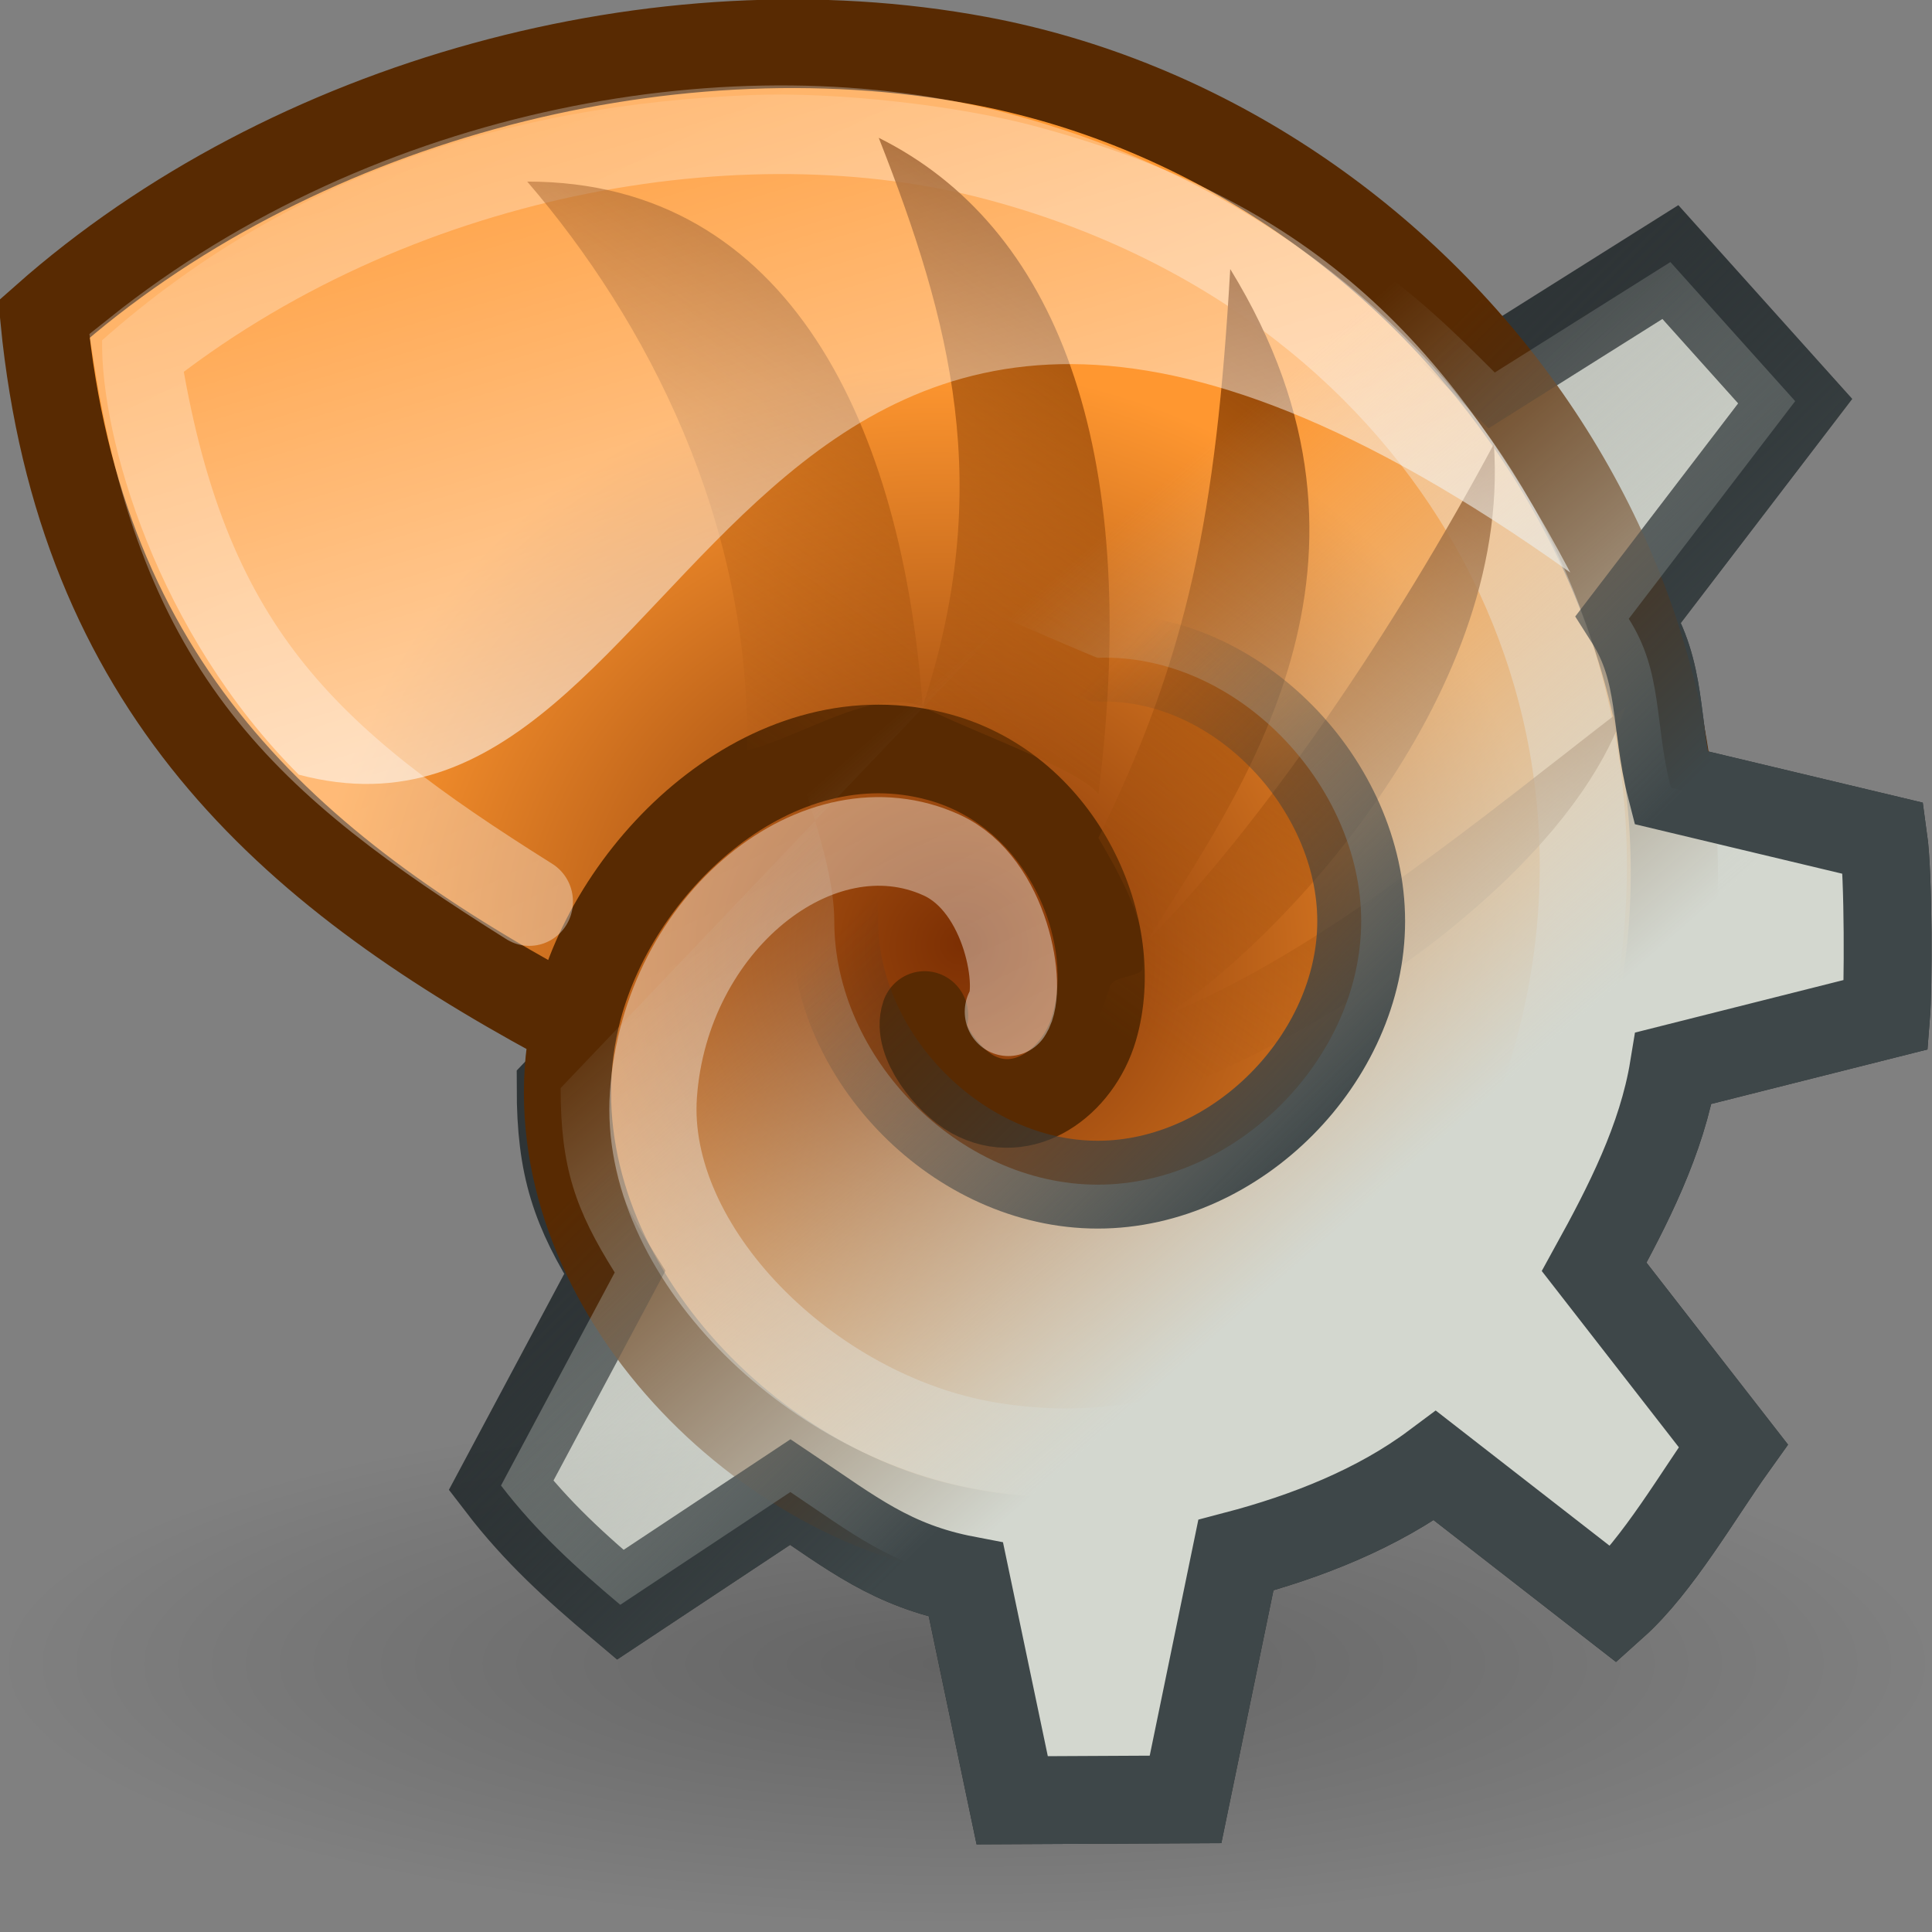 <?xml version="1.0" encoding="UTF-8" standalone="no"?>
<!-- Created with Inkscape (http://www.inkscape.org/) -->
<svg
   xmlns:dc="http://purl.org/dc/elements/1.1/"
   xmlns:cc="http://web.resource.org/cc/"
   xmlns:rdf="http://www.w3.org/1999/02/22-rdf-syntax-ns#"
   xmlns:svg="http://www.w3.org/2000/svg"
   xmlns="http://www.w3.org/2000/svg"
   xmlns:xlink="http://www.w3.org/1999/xlink"
   xmlns:sodipodi="http://sodipodi.sourceforge.net/DTD/sodipodi-0.dtd"
   xmlns:inkscape="http://www.inkscape.org/namespaces/inkscape"
   width="22"
   height="22"
   id="svg2"
   sodipodi:version="0.32"
   inkscape:version="0.44.1"
   version="1.0"
   sodipodi:docbase="/home/ulisse/icone/nautilus-actions/22x22"
   sodipodi:docname="nautilus-actions.svg"
   inkscape:export-filename="/home/ulisse/Desktop/nautilus-actions_22.png"
   inkscape:export-xdpi="90"
   inkscape:export-ydpi="90">
  <rect width="100%" height="100%" fill="#808080" stroke="none"/>
  <defs
     id="defs4">
    <linearGradient
       id="linearGradient2409"
       inkscape:collect="always">
      <stop
         id="stop2411"
         offset="0"
         style="stop-color:#3e4749;stop-opacity:1" />
      <stop
         id="stop2413"
         offset="1"
         style="stop-color:#2e3436;stop-opacity:0" />
    </linearGradient>
    <linearGradient
       inkscape:collect="always"
       id="linearGradient2330">
      <stop
         style="stop-color:#d3d7cf;stop-opacity:1;"
         offset="0"
         id="stop2332" />
      <stop
         style="stop-color:#d3d7cf;stop-opacity:0;"
         offset="1"
         id="stop2334" />
    </linearGradient>
    <linearGradient
       inkscape:collect="always"
       id="linearGradient2254">
      <stop
         style="stop-color:#8c4104;stop-opacity:1"
         offset="0"
         id="stop2256" />
      <stop
         style="stop-color:#a04e0b;stop-opacity:0;"
         offset="1"
         id="stop2258" />
    </linearGradient>
    <linearGradient
       inkscape:collect="always"
       id="linearGradient2246">
      <stop
         style="stop-color:#ffffff;stop-opacity:1;"
         offset="0"
         id="stop2248" />
      <stop
         style="stop-color:#ffffff;stop-opacity:0;"
         offset="1"
         id="stop2250" />
    </linearGradient>
    <linearGradient
       inkscape:collect="always"
       id="linearGradient2207">
      <stop
         style="stop-color:#ffffff;stop-opacity:1;"
         offset="0"
         id="stop2209" />
      <stop
         style="stop-color:#ffffff;stop-opacity:0.518"
         offset="1"
         id="stop2211" />
    </linearGradient>
    <linearGradient
       id="linearGradient2193">
      <stop
         style="stop-color:#7c2f03;stop-opacity:1"
         offset="0"
         id="stop2195" />
      <stop
         style="stop-color:#ff9730;stop-opacity:1"
         offset="1"
         id="stop2197" />
    </linearGradient>
    <linearGradient
       id="linearGradient3256"
       inkscape:collect="always">
      <stop
         id="stop3258"
         offset="0"
         style="stop-color:#000000;stop-opacity:1;" />
      <stop
         id="stop3260"
         offset="1"
         style="stop-color:#000000;stop-opacity:0;" />
    </linearGradient>
    <linearGradient
       inkscape:collect="always"
       xlink:href="#linearGradient2409"
       id="linearGradient3146"
       gradientUnits="userSpaceOnUse"
       gradientTransform="matrix(0.4,0,0,0.421,2.318,1.483)"
       x1="27.624"
       y1="31.545"
       x2="18.191"
       y2="21.526" />
    <linearGradient
       inkscape:collect="always"
       xlink:href="#linearGradient2330"
       id="linearGradient3151"
       gradientUnits="userSpaceOnUse"
       gradientTransform="matrix(0.4,0,0,0.421,2.318,1.483)"
       x1="32.72"
       y1="29.389"
       x2="20.753"
       y2="14.95" />
    <radialGradient
       inkscape:collect="always"
       xlink:href="#linearGradient3256"
       id="radialGradient3159"
       gradientUnits="userSpaceOnUse"
       gradientTransform="matrix(1,0,0,0.315,-1.215349e-14,26.813)"
       cx="25.456"
       cy="39.161"
       fx="25.456"
       fy="39.161"
       r="19.622" />
    <radialGradient
       inkscape:collect="always"
       xlink:href="#linearGradient2193"
       id="radialGradient3161"
       gradientUnits="userSpaceOnUse"
       gradientTransform="matrix(-1.407,-2.719337e-2,-2.615301e-2,1.353,28.408,13.103)"
       cx="2.211"
       cy="9.609"
       fx="1.669"
       fy="8.871"
       r="12.333" />
    <linearGradient
       inkscape:collect="always"
       xlink:href="#linearGradient2207"
       id="linearGradient3163"
       gradientUnits="userSpaceOnUse"
       gradientTransform="matrix(0.941,0,0,0.951,1.513,1.013)"
       x1="36.734"
       y1="44.648"
       x2="13.872"
       y2="-3.6" />
    <linearGradient
       inkscape:collect="always"
       xlink:href="#linearGradient2254"
       id="linearGradient3165"
       gradientUnits="userSpaceOnUse"
       x1="35.543"
       y1="11.797"
       x2="25.339"
       y2="25.988" />
    <linearGradient
       inkscape:collect="always"
       xlink:href="#linearGradient2246"
       id="linearGradient3167"
       gradientUnits="userSpaceOnUse"
       x1="27.499"
       y1="19.154"
       x2="21.067"
       y2="-3.195" />
  </defs>
  <sodipodi:namedview
     id="base"
     pagecolor="#ffffff"
     bordercolor="#a8a8a8"
     borderopacity="1"
     inkscape:pageopacity="0.0"
     inkscape:pageshadow="2"
     inkscape:zoom="15.839192"
     inkscape:cx="17.112343"
     inkscape:cy="9.7069814"
     inkscape:document-units="px"
     inkscape:current-layer="layer2"
     inkscape:showpageshadow="false"
     inkscape:grid-bbox="true"
     showgrid="true"
     inkscape:grid-points="false"
     gridspacingx="0.5px"
     gridspacingy="0.5px"
     gridempspacing="2"
     inkscape:window-width="966"
     inkscape:window-height="722"
     inkscape:window-x="41"
     inkscape:window-y="67"
     fill="#babdb6" />
  <g
     inkscape:label="Livello 1"
     inkscape:groupmode="layer"
     id="layer1"
     style="display:inline" />
  <g
     inkscape:groupmode="layer"
     id="layer2"
     inkscape:label="gear"
     style="display:inline">
    <path
       sodipodi:nodetypes="ccccccccccccccccccccccccssssc"
       id="path3243"
       d="M 6.384,12.39 C 6.384,13.295 6.552,13.775 7,14.49 L 5.705,16.916 C 6.11,17.444 6.559,17.85 7.063,18.274 L 9,16.99 C 9.699,17.458 10.154,17.828 11,17.99 L 11.526,20.5 L 13.5,20.49 L 14.073,17.709 C 14.877,17.498 15.687,17.179 16.342,16.69 L 18.379,18.274 C 18.878,17.827 19.342,17.015 19.737,16.463 L 18.153,14.426 C 18.532,13.738 18.925,12.976 19.058,12.163 L 21.479,11.553 C 21.5,11.294 21.509,9.99 21.447,9.547 L 19.026,8.969 C 18.838,8.238 18.938,7.659 18.547,7.046 L 20.442,4.568 L 19.021,2.984 L 17.021,4.242 C 16.568,3.789 16.116,3.337 15.437,2.884 L 6.384,12.39 z M 9,5.99 C 9.046,5.987 12.454,7.491 12.5,7.49 C 14.081,7.438 15.5,8.934 15.5,10.49 C 15.5,12.045 14.084,13.49 12.5,13.49 C 10.916,13.49 9.5,12.045 9.5,10.49 C 9.5,8.983 7.55,5.938 9,5.99 z "
       style="color:#000000;fill:#babdb6;fill-opacity:1;fill-rule:nonzero;stroke:#2e3436;stroke-width:1;stroke-linecap:butt;stroke-linejoin:miter;marker:none;marker-start:none;marker-mid:none;marker-end:none;stroke-miterlimit:4;stroke-dasharray:none;stroke-dashoffset:0;stroke-opacity:1;visibility:visible;display:inline;overflow:visible" />
    <path
       sodipodi:type="arc"
       style="opacity:0.224;color:#000000;fill:url(#radialGradient3159);fill-opacity:1;fill-rule:nonzero;stroke:none;stroke-width:1;stroke-linecap:butt;stroke-linejoin:miter;marker:none;marker-start:none;marker-mid:none;marker-end:none;stroke-miterlimit:4;stroke-dasharray:none;stroke-dashoffset:0;stroke-opacity:1;visibility:visible;display:inline;overflow:visible"
       id="path3254"
       sodipodi:cx="25.455845"
       sodipodi:cy="39.161163"
       sodipodi:rx="19.622213"
       sodipodi:ry="6.1871843"
       d="M 45.078 39.161 A 19.622 6.187 0 1 1  5.834,39.161 A 19.622 6.187 0 1 1  45.078 39.161 z"
       transform="matrix(0.561,0,0,0.479,-3.27,0.194)" />
    <g
       style="display:inline"
       id="g2375"
       transform="matrix(0.411,0,0,0.418,0.341,0.264)">
      <path
         sodipodi:nodetypes="cssssssscc"
         id="path1314"
         d="M 24.788,27.033 C 24.55,27.709 25.431,28.808 26.113,29.178 C 27.517,29.939 29.039,28.859 29.484,27.375 C 30.276,24.728 28.631,20.926 25.197,19.997 C 20.658,18.77 16.294,22.78 15.201,26.821 C 13.534,32.981 18.898,39.38 25.046,40.923 C 34.26,43.234 42.985,36.357 45.024,27.725 C 47.954,15.316 38.466,3.253 26.287,1.018 C 17.47,-0.6 7.181,2.147 0.387,8.065 C 1.387,18.065 7.14,23.049 14.64,27.049"
         style="fill:url(#radialGradient3161);fill-opacity:1;fill-rule:nonzero;stroke:#582a02;stroke-width:2.415;stroke-linecap:round;stroke-linejoin:miter;stroke-miterlimit:4;stroke-dasharray:none;stroke-opacity:1" />
      <path
         sodipodi:nodetypes="cssssscc"
         id="path2215"
         d="M 27.107,26.93 C 27.521,26.323 27.076,23.48 25.259,22.663 C 21.868,21.139 17.608,24.484 17.274,29.192 C 16.975,33.417 21.558,37.945 26.569,38.768 C 34.477,40.067 40.545,33.975 42.202,28.512 C 45.434,17.863 39.085,6.849 26.825,3.636 C 19.723,1.774 10.024,3.423 2.95,8.98 C 4.24,17.097 7.574,20.062 13.837,23.928"
         style="opacity:0.49;fill:none;fill-opacity:1;fill-rule:nonzero;stroke:url(#linearGradient3163);stroke-width:2.415;stroke-linecap:round;stroke-linejoin:miter;stroke-miterlimit:4;stroke-dasharray:none;stroke-opacity:1" />
      <path
         style="fill:url(#linearGradient3165);fill-opacity:1;fill-rule:evenodd;stroke:none;stroke-width:0.25pt;stroke-linecap:butt;stroke-linejoin:miter;stroke-opacity:1"
         d="M 21.489,4.919 C 23.303,9.553 24.408,13.718 22.593,19.279 C 23.759,19.888 26.585,20.88 27.012,21.489 C 28.116,12.651 25.907,7.128 21.489,4.919 z M 12.651,6.024 C 15.651,9.524 18.282,14.607 18.175,20.384 C 19.556,20.046 21.33,18.79 22.593,19.279 C 22.093,12.279 19.279,6.024 12.651,6.024 z M 30.326,8.233 C 29.97,14.418 29.28,17.959 27.012,22.593 C 27.541,23.511 28.335,24.88 28.116,25.907 C 28.076,26.08 27.448,26.099 27.344,26.281 C 27.338,26.291 27.319,26.302 27.312,26.312 L 26.625,28.344 C 26.595,28.355 26.559,28.39 26.531,28.406 C 26.517,28.414 26.483,28.431 26.469,28.438 L 24.656,29.844 C 28.286,30.307 38.453,24.841 40.268,19.279 C 36.589,22.132 32.577,25.493 28.719,27.062 C 31.441,25.296 37.407,19.14 36.954,12.651 C 34.454,17.337 31.166,22.214 28.219,25.219 C 30.544,21.482 34.862,15.648 30.326,8.233 z "
         transform="matrix(1.102,0,0,1.079,-0.164,-2.185)"
         id="path2225"
         sodipodi:nodetypes="ccccccccccssccsccccccc" />
      <path
         sodipodi:nodetypes="ccccsc"
         id="path2234"
         d="M 20.011,1.957 C 13.117,2.223 7.094,4.2 1.999,8.638 C 1.961,11.31 3.526,16.617 7.448,20.472 C 18.948,23.472 19.178,-1.534 42.678,14.966 C 39.178,8.466 35.405,4.821 27.905,2.821 C 25.695,2.231 22.308,1.868 20.011,1.957 z "
         style="opacity:0.651;fill:url(#linearGradient3167);fill-opacity:1;fill-rule:nonzero;stroke:none;stroke-width:1pt;stroke-linecap:butt;stroke-linejoin:miter;stroke-opacity:1" />
    </g>
    <path
       sodipodi:nodetypes="ccccccccccccccccccccccccssssc"
       id="path3149"
       d="M 6.384,12.39 C 6.384,13.295 6.552,13.775 7,14.49 L 5.705,16.916 C 6.11,17.444 6.559,17.85 7.063,18.274 L 9,16.99 C 9.699,17.458 10.154,17.828 11,17.99 L 11.526,20.5 L 13.5,20.49 L 14.073,17.709 C 14.877,17.498 15.687,17.179 16.342,16.69 L 18.379,18.274 C 18.878,17.827 19.342,17.015 19.737,16.463 L 18.153,14.426 C 18.532,13.738 18.925,12.976 19.058,12.163 L 21.479,11.553 C 21.5,11.294 21.509,9.99 21.447,9.547 L 19.026,8.969 C 18.838,8.238 18.938,7.659 18.547,7.046 L 20.442,4.568 L 19.021,2.984 L 17.021,4.242 C 16.568,3.789 16.116,3.337 15.437,2.884 L 6.384,12.39 z M 9,5.99 C 9.046,5.987 12.454,7.491 12.5,7.49 C 14.081,7.438 15.5,8.934 15.5,10.49 C 15.5,12.045 14.084,13.49 12.5,13.49 C 10.916,13.49 9.5,12.045 9.5,10.49 C 9.5,8.983 7.55,5.938 9,5.99 z "
       style="color:#000000;fill:url(#linearGradient3151);fill-opacity:1;fill-rule:nonzero;stroke:url(#linearGradient3146);stroke-width:1;stroke-linecap:butt;stroke-linejoin:miter;marker:none;marker-start:none;marker-mid:none;marker-end:none;stroke-miterlimit:4;stroke-dasharray:none;stroke-dashoffset:0;stroke-opacity:1;visibility:visible;display:inline;overflow:visible" />
  </g>
</svg>
